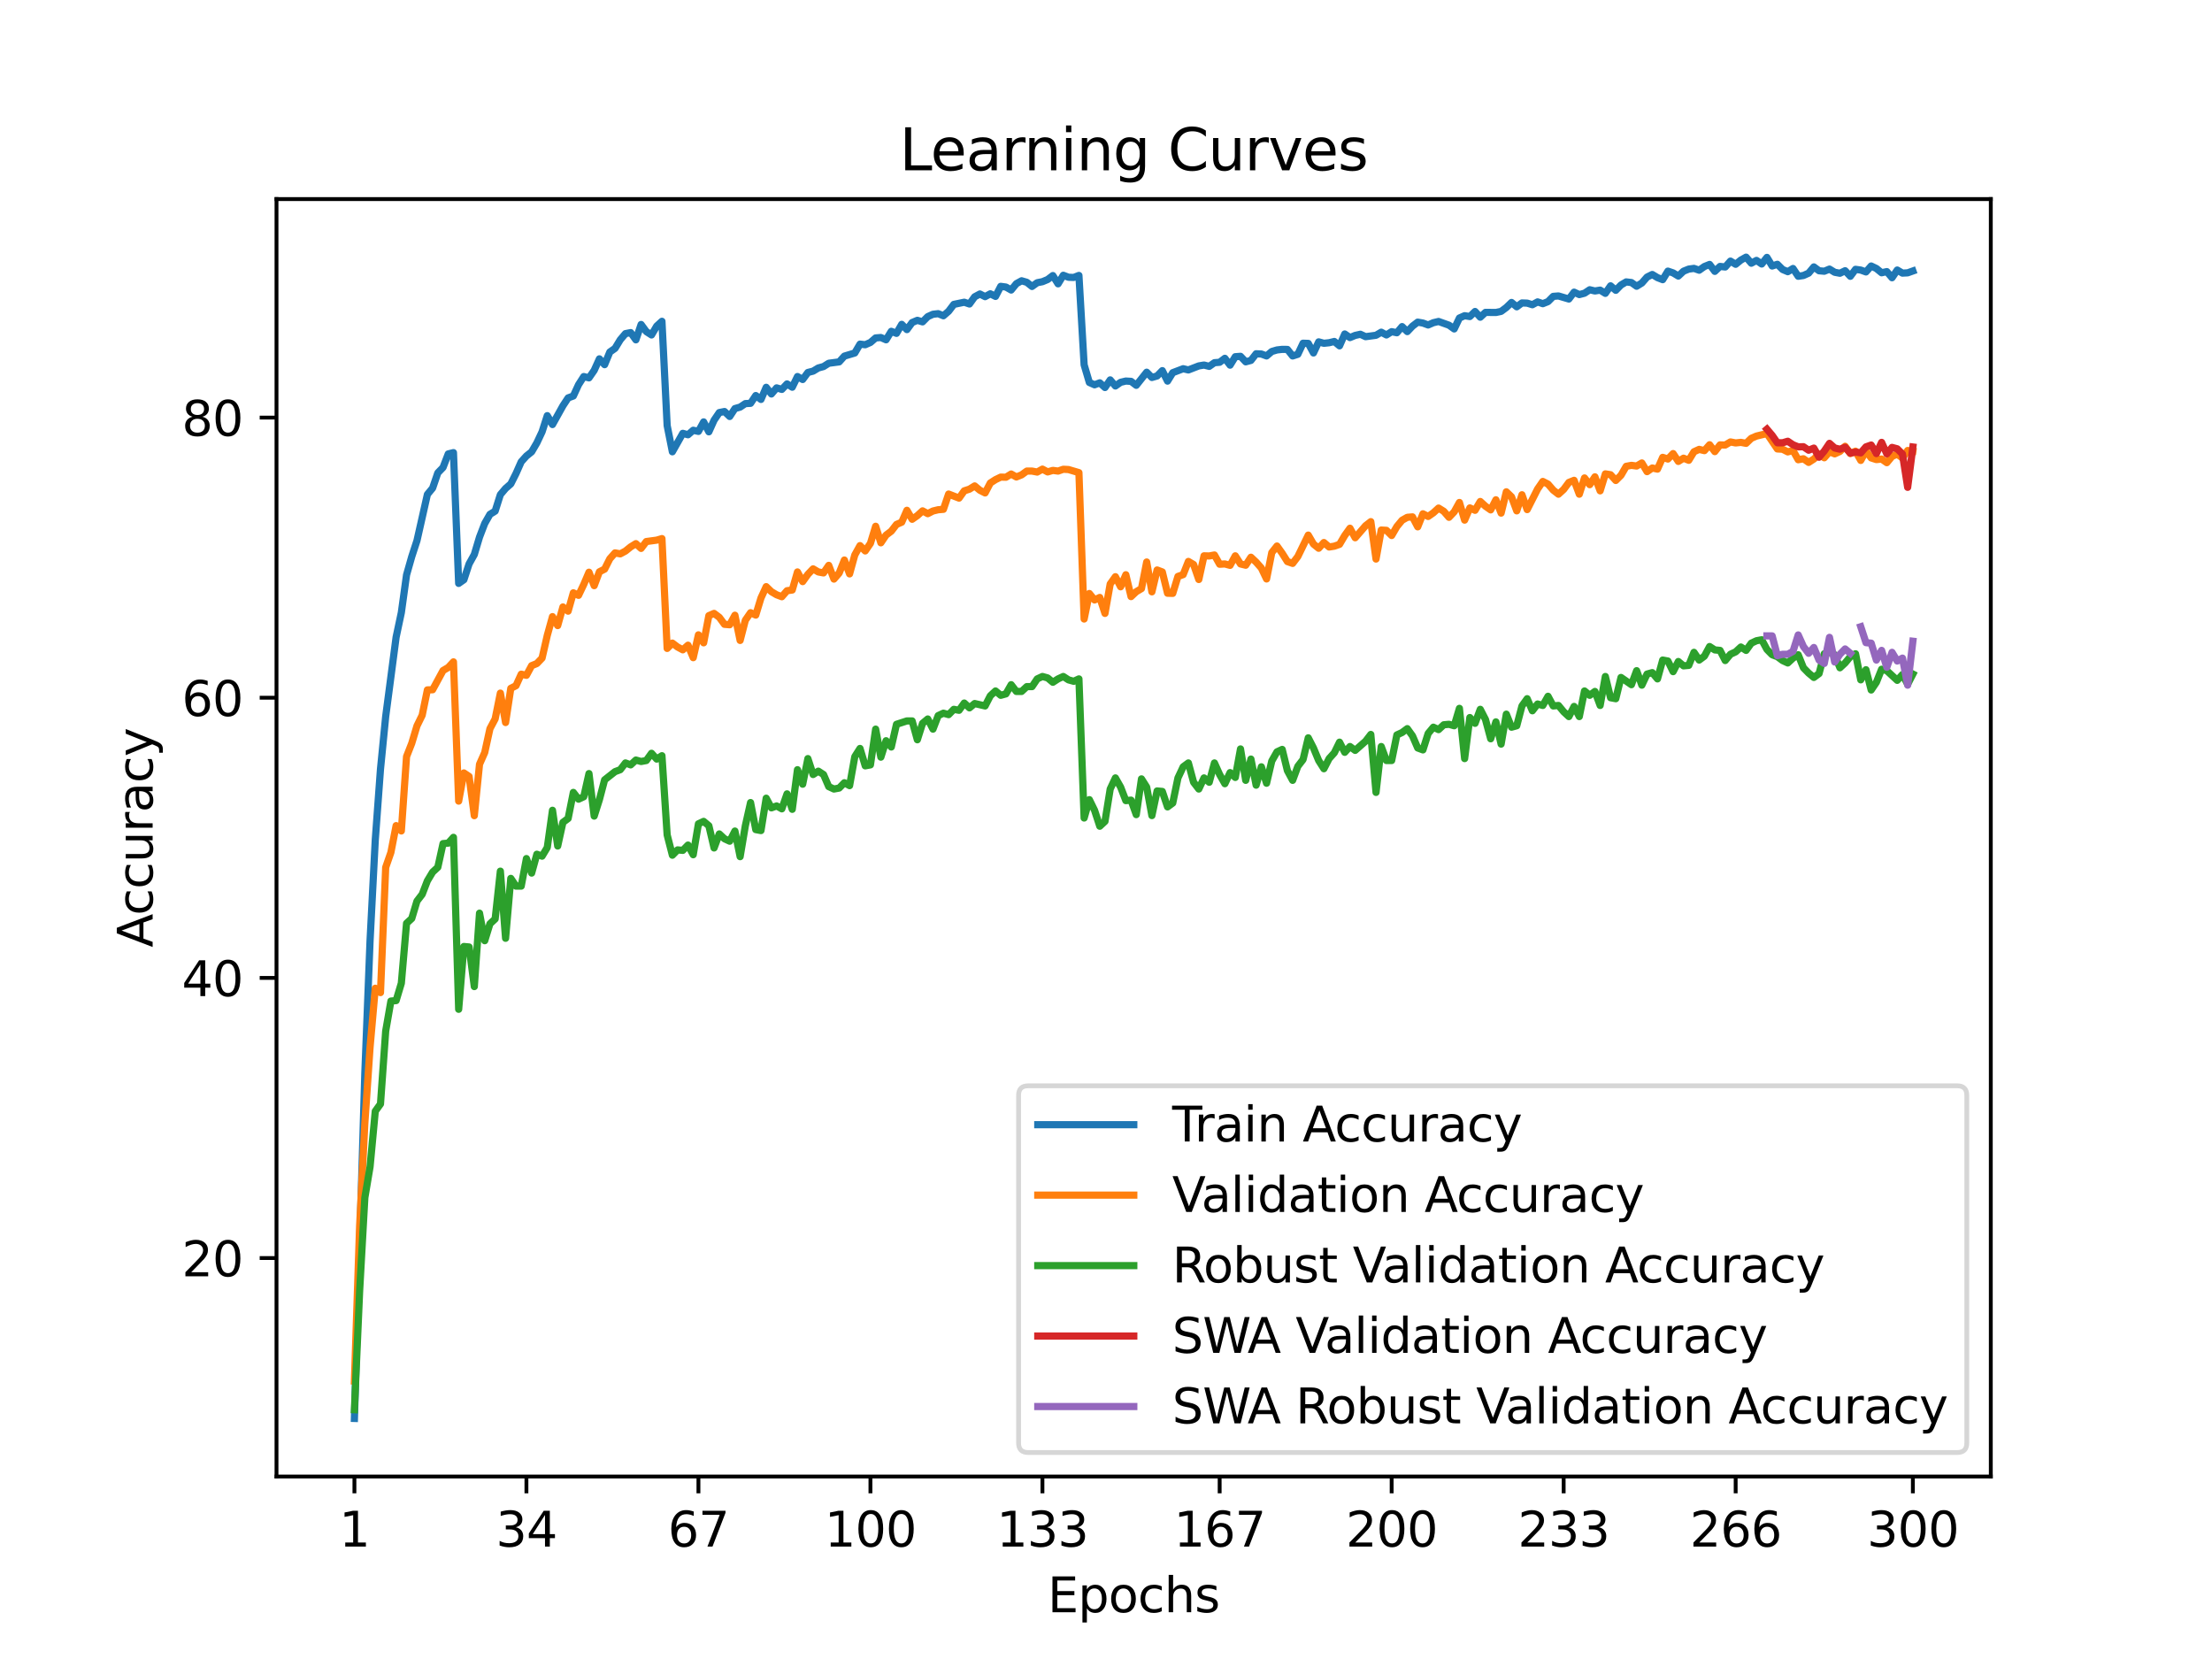 <?xml version="1.0" encoding="utf-8" standalone="no"?>
<!DOCTYPE svg PUBLIC "-//W3C//DTD SVG 1.1//EN"
  "http://www.w3.org/Graphics/SVG/1.1/DTD/svg11.dtd">
<svg xmlns:xlink="http://www.w3.org/1999/xlink" width="460.8pt" height="345.6pt" viewBox="0 0 460.8 345.6" xmlns="http://www.w3.org/2000/svg" version="1.1">
 <defs>
  <style type="text/css">*{stroke-linejoin: round; stroke-linecap: butt}</style>
 </defs>
 <g id="figure_1">
  <g id="patch_1">
   <path d="M 0 345.6 
L 460.8 345.6 
L 460.8 0 
L 0 0 
z
" style="fill: #ffffff"/>
  </g>
  <g id="axes_1">
   <g id="patch_2">
    <path d="M 57.6 307.584 
L 414.72 307.584 
L 414.72 41.472 
L 57.6 41.472 
z
" style="fill: #ffffff"/>
   </g>
   <g id="matplotlib.axis_1">
    <g id="xtick_1">
     <g id="line2d_1">
      <defs>
       <path id="m4422362b6b" d="M 0 0 
L 0 3.5 
" style="stroke: #000000; stroke-width: 0.8"/>
      </defs>
      <g>
       <use xlink:href="#m4422362b6b" x="73.833" y="307.584" style="stroke: #000000; stroke-width: 0.8"/>
      </g>
     </g>
     <g id="text_1">
      <!-- 1 -->
      <g transform="translate(70.651 322.182) scale(0.1 -0.1)">
       <defs>
        <path id="DejaVuSans-31" d="M 794 531 
L 1825 531 
L 1825 4091 
L 703 3866 
L 703 4441 
L 1819 4666 
L 2450 4666 
L 2450 531 
L 3481 531 
L 3481 0 
L 794 0 
L 794 531 
z
" transform="scale(0.016)"/>
       </defs>
       <use xlink:href="#DejaVuSans-31"/>
      </g>
     </g>
    </g>
    <g id="xtick_2">
     <g id="line2d_2">
      <g>
       <use xlink:href="#m4422362b6b" x="109.664" y="307.584" style="stroke: #000000; stroke-width: 0.8"/>
      </g>
     </g>
     <g id="text_2">
      <!-- 34 -->
      <g transform="translate(103.302 322.182) scale(0.1 -0.1)">
       <defs>
        <path id="DejaVuSans-33" d="M 2597 2516 
Q 3050 2419 3304 2112 
Q 3559 1806 3559 1356 
Q 3559 666 3084 287 
Q 2609 -91 1734 -91 
Q 1441 -91 1130 -33 
Q 819 25 488 141 
L 488 750 
Q 750 597 1062 519 
Q 1375 441 1716 441 
Q 2309 441 2620 675 
Q 2931 909 2931 1356 
Q 2931 1769 2642 2001 
Q 2353 2234 1838 2234 
L 1294 2234 
L 1294 2753 
L 1863 2753 
Q 2328 2753 2575 2939 
Q 2822 3125 2822 3475 
Q 2822 3834 2567 4026 
Q 2313 4219 1838 4219 
Q 1578 4219 1281 4162 
Q 984 4106 628 3988 
L 628 4550 
Q 988 4650 1302 4700 
Q 1616 4750 1894 4750 
Q 2613 4750 3031 4423 
Q 3450 4097 3450 3541 
Q 3450 3153 3228 2886 
Q 3006 2619 2597 2516 
z
" transform="scale(0.016)"/>
        <path id="DejaVuSans-34" d="M 2419 4116 
L 825 1625 
L 2419 1625 
L 2419 4116 
z
M 2253 4666 
L 3047 4666 
L 3047 1625 
L 3713 1625 
L 3713 1100 
L 3047 1100 
L 3047 0 
L 2419 0 
L 2419 1100 
L 313 1100 
L 313 1709 
L 2253 4666 
z
" transform="scale(0.016)"/>
       </defs>
       <use xlink:href="#DejaVuSans-33"/>
       <use xlink:href="#DejaVuSans-34" x="63.623"/>
      </g>
     </g>
    </g>
    <g id="xtick_3">
     <g id="line2d_3">
      <g>
       <use xlink:href="#m4422362b6b" x="145.496" y="307.584" style="stroke: #000000; stroke-width: 0.8"/>
      </g>
     </g>
     <g id="text_3">
      <!-- 67 -->
      <g transform="translate(139.133 322.182) scale(0.1 -0.1)">
       <defs>
        <path id="DejaVuSans-36" d="M 2113 2584 
Q 1688 2584 1439 2293 
Q 1191 2003 1191 1497 
Q 1191 994 1439 701 
Q 1688 409 2113 409 
Q 2538 409 2786 701 
Q 3034 994 3034 1497 
Q 3034 2003 2786 2293 
Q 2538 2584 2113 2584 
z
M 3366 4563 
L 3366 3988 
Q 3128 4100 2886 4159 
Q 2644 4219 2406 4219 
Q 1781 4219 1451 3797 
Q 1122 3375 1075 2522 
Q 1259 2794 1537 2939 
Q 1816 3084 2150 3084 
Q 2853 3084 3261 2657 
Q 3669 2231 3669 1497 
Q 3669 778 3244 343 
Q 2819 -91 2113 -91 
Q 1303 -91 875 529 
Q 447 1150 447 2328 
Q 447 3434 972 4092 
Q 1497 4750 2381 4750 
Q 2619 4750 2861 4703 
Q 3103 4656 3366 4563 
z
" transform="scale(0.016)"/>
        <path id="DejaVuSans-37" d="M 525 4666 
L 3525 4666 
L 3525 4397 
L 1831 0 
L 1172 0 
L 2766 4134 
L 525 4134 
L 525 4666 
z
" transform="scale(0.016)"/>
       </defs>
       <use xlink:href="#DejaVuSans-36"/>
       <use xlink:href="#DejaVuSans-37" x="63.623"/>
      </g>
     </g>
    </g>
    <g id="xtick_4">
     <g id="line2d_4">
      <g>
       <use xlink:href="#m4422362b6b" x="181.327" y="307.584" style="stroke: #000000; stroke-width: 0.8"/>
      </g>
     </g>
     <g id="text_4">
      <!-- 100 -->
      <g transform="translate(171.783 322.182) scale(0.1 -0.1)">
       <defs>
        <path id="DejaVuSans-30" d="M 2034 4250 
Q 1547 4250 1301 3770 
Q 1056 3291 1056 2328 
Q 1056 1369 1301 889 
Q 1547 409 2034 409 
Q 2525 409 2770 889 
Q 3016 1369 3016 2328 
Q 3016 3291 2770 3770 
Q 2525 4250 2034 4250 
z
M 2034 4750 
Q 2819 4750 3233 4129 
Q 3647 3509 3647 2328 
Q 3647 1150 3233 529 
Q 2819 -91 2034 -91 
Q 1250 -91 836 529 
Q 422 1150 422 2328 
Q 422 3509 836 4129 
Q 1250 4750 2034 4750 
z
" transform="scale(0.016)"/>
       </defs>
       <use xlink:href="#DejaVuSans-31"/>
       <use xlink:href="#DejaVuSans-30" x="63.623"/>
       <use xlink:href="#DejaVuSans-30" x="127.246"/>
      </g>
     </g>
    </g>
    <g id="xtick_5">
     <g id="line2d_5">
      <g>
       <use xlink:href="#m4422362b6b" x="217.158" y="307.584" style="stroke: #000000; stroke-width: 0.8"/>
      </g>
     </g>
     <g id="text_5">
      <!-- 133 -->
      <g transform="translate(207.615 322.182) scale(0.1 -0.1)">
       <use xlink:href="#DejaVuSans-31"/>
       <use xlink:href="#DejaVuSans-33" x="63.623"/>
       <use xlink:href="#DejaVuSans-33" x="127.246"/>
      </g>
     </g>
    </g>
    <g id="xtick_6">
     <g id="line2d_6">
      <g>
       <use xlink:href="#m4422362b6b" x="254.076" y="307.584" style="stroke: #000000; stroke-width: 0.8"/>
      </g>
     </g>
     <g id="text_6">
      <!-- 167 -->
      <g transform="translate(244.532 322.182) scale(0.1 -0.1)">
       <use xlink:href="#DejaVuSans-31"/>
       <use xlink:href="#DejaVuSans-36" x="63.623"/>
       <use xlink:href="#DejaVuSans-37" x="127.246"/>
      </g>
     </g>
    </g>
    <g id="xtick_7">
     <g id="line2d_7">
      <g>
       <use xlink:href="#m4422362b6b" x="289.907" y="307.584" style="stroke: #000000; stroke-width: 0.8"/>
      </g>
     </g>
     <g id="text_7">
      <!-- 200 -->
      <g transform="translate(280.363 322.182) scale(0.1 -0.1)">
       <defs>
        <path id="DejaVuSans-32" d="M 1228 531 
L 3431 531 
L 3431 0 
L 469 0 
L 469 531 
Q 828 903 1448 1529 
Q 2069 2156 2228 2338 
Q 2531 2678 2651 2914 
Q 2772 3150 2772 3378 
Q 2772 3750 2511 3984 
Q 2250 4219 1831 4219 
Q 1534 4219 1204 4116 
Q 875 4013 500 3803 
L 500 4441 
Q 881 4594 1212 4672 
Q 1544 4750 1819 4750 
Q 2544 4750 2975 4387 
Q 3406 4025 3406 3419 
Q 3406 3131 3298 2873 
Q 3191 2616 2906 2266 
Q 2828 2175 2409 1742 
Q 1991 1309 1228 531 
z
" transform="scale(0.016)"/>
       </defs>
       <use xlink:href="#DejaVuSans-32"/>
       <use xlink:href="#DejaVuSans-30" x="63.623"/>
       <use xlink:href="#DejaVuSans-30" x="127.246"/>
      </g>
     </g>
    </g>
    <g id="xtick_8">
     <g id="line2d_8">
      <g>
       <use xlink:href="#m4422362b6b" x="325.739" y="307.584" style="stroke: #000000; stroke-width: 0.8"/>
      </g>
     </g>
     <g id="text_8">
      <!-- 233 -->
      <g transform="translate(316.195 322.182) scale(0.1 -0.1)">
       <use xlink:href="#DejaVuSans-32"/>
       <use xlink:href="#DejaVuSans-33" x="63.623"/>
       <use xlink:href="#DejaVuSans-33" x="127.246"/>
      </g>
     </g>
    </g>
    <g id="xtick_9">
     <g id="line2d_9">
      <g>
       <use xlink:href="#m4422362b6b" x="361.57" y="307.584" style="stroke: #000000; stroke-width: 0.8"/>
      </g>
     </g>
     <g id="text_9">
      <!-- 266 -->
      <g transform="translate(352.026 322.182) scale(0.1 -0.1)">
       <use xlink:href="#DejaVuSans-32"/>
       <use xlink:href="#DejaVuSans-36" x="63.623"/>
       <use xlink:href="#DejaVuSans-36" x="127.246"/>
      </g>
     </g>
    </g>
    <g id="xtick_10">
     <g id="line2d_10">
      <g>
       <use xlink:href="#m4422362b6b" x="398.487" y="307.584" style="stroke: #000000; stroke-width: 0.8"/>
      </g>
     </g>
     <g id="text_10">
      <!-- 300 -->
      <g transform="translate(388.944 322.182) scale(0.1 -0.1)">
       <use xlink:href="#DejaVuSans-33"/>
       <use xlink:href="#DejaVuSans-30" x="63.623"/>
       <use xlink:href="#DejaVuSans-30" x="127.246"/>
      </g>
     </g>
    </g>
    <g id="text_11">
     <!-- Epochs -->
     <g transform="translate(218.244 335.861) scale(0.1 -0.1)">
      <defs>
       <path id="DejaVuSans-45" d="M 628 4666 
L 3578 4666 
L 3578 4134 
L 1259 4134 
L 1259 2753 
L 3481 2753 
L 3481 2222 
L 1259 2222 
L 1259 531 
L 3634 531 
L 3634 0 
L 628 0 
L 628 4666 
z
" transform="scale(0.016)"/>
       <path id="DejaVuSans-70" d="M 1159 525 
L 1159 -1331 
L 581 -1331 
L 581 3500 
L 1159 3500 
L 1159 2969 
Q 1341 3281 1617 3432 
Q 1894 3584 2278 3584 
Q 2916 3584 3314 3078 
Q 3713 2572 3713 1747 
Q 3713 922 3314 415 
Q 2916 -91 2278 -91 
Q 1894 -91 1617 61 
Q 1341 213 1159 525 
z
M 3116 1747 
Q 3116 2381 2855 2742 
Q 2594 3103 2138 3103 
Q 1681 3103 1420 2742 
Q 1159 2381 1159 1747 
Q 1159 1113 1420 752 
Q 1681 391 2138 391 
Q 2594 391 2855 752 
Q 3116 1113 3116 1747 
z
" transform="scale(0.016)"/>
       <path id="DejaVuSans-6f" d="M 1959 3097 
Q 1497 3097 1228 2736 
Q 959 2375 959 1747 
Q 959 1119 1226 758 
Q 1494 397 1959 397 
Q 2419 397 2687 759 
Q 2956 1122 2956 1747 
Q 2956 2369 2687 2733 
Q 2419 3097 1959 3097 
z
M 1959 3584 
Q 2709 3584 3137 3096 
Q 3566 2609 3566 1747 
Q 3566 888 3137 398 
Q 2709 -91 1959 -91 
Q 1206 -91 779 398 
Q 353 888 353 1747 
Q 353 2609 779 3096 
Q 1206 3584 1959 3584 
z
" transform="scale(0.016)"/>
       <path id="DejaVuSans-63" d="M 3122 3366 
L 3122 2828 
Q 2878 2963 2633 3030 
Q 2388 3097 2138 3097 
Q 1578 3097 1268 2742 
Q 959 2388 959 1747 
Q 959 1106 1268 751 
Q 1578 397 2138 397 
Q 2388 397 2633 464 
Q 2878 531 3122 666 
L 3122 134 
Q 2881 22 2623 -34 
Q 2366 -91 2075 -91 
Q 1284 -91 818 406 
Q 353 903 353 1747 
Q 353 2603 823 3093 
Q 1294 3584 2113 3584 
Q 2378 3584 2631 3529 
Q 2884 3475 3122 3366 
z
" transform="scale(0.016)"/>
       <path id="DejaVuSans-68" d="M 3513 2113 
L 3513 0 
L 2938 0 
L 2938 2094 
Q 2938 2591 2744 2837 
Q 2550 3084 2163 3084 
Q 1697 3084 1428 2787 
Q 1159 2491 1159 1978 
L 1159 0 
L 581 0 
L 581 4863 
L 1159 4863 
L 1159 2956 
Q 1366 3272 1645 3428 
Q 1925 3584 2291 3584 
Q 2894 3584 3203 3211 
Q 3513 2838 3513 2113 
z
" transform="scale(0.016)"/>
       <path id="DejaVuSans-73" d="M 2834 3397 
L 2834 2853 
Q 2591 2978 2328 3040 
Q 2066 3103 1784 3103 
Q 1356 3103 1142 2972 
Q 928 2841 928 2578 
Q 928 2378 1081 2264 
Q 1234 2150 1697 2047 
L 1894 2003 
Q 2506 1872 2764 1633 
Q 3022 1394 3022 966 
Q 3022 478 2636 193 
Q 2250 -91 1575 -91 
Q 1294 -91 989 -36 
Q 684 19 347 128 
L 347 722 
Q 666 556 975 473 
Q 1284 391 1588 391 
Q 1994 391 2212 530 
Q 2431 669 2431 922 
Q 2431 1156 2273 1281 
Q 2116 1406 1581 1522 
L 1381 1569 
Q 847 1681 609 1914 
Q 372 2147 372 2553 
Q 372 3047 722 3315 
Q 1072 3584 1716 3584 
Q 2034 3584 2315 3537 
Q 2597 3491 2834 3397 
z
" transform="scale(0.016)"/>
      </defs>
      <use xlink:href="#DejaVuSans-45"/>
      <use xlink:href="#DejaVuSans-70" x="63.184"/>
      <use xlink:href="#DejaVuSans-6f" x="126.66"/>
      <use xlink:href="#DejaVuSans-63" x="187.842"/>
      <use xlink:href="#DejaVuSans-68" x="242.822"/>
      <use xlink:href="#DejaVuSans-73" x="306.201"/>
     </g>
    </g>
   </g>
   <g id="matplotlib.axis_2">
    <g id="ytick_1">
     <g id="line2d_11">
      <defs>
       <path id="mcbf634954c" d="M 0 0 
L -3.5 0 
" style="stroke: #000000; stroke-width: 0.8"/>
      </defs>
      <g>
       <use xlink:href="#mcbf634954c" x="57.6" y="262.075" style="stroke: #000000; stroke-width: 0.8"/>
      </g>
     </g>
     <g id="text_12">
      <!-- 20 -->
      <g transform="translate(37.875 265.875) scale(0.1 -0.1)">
       <use xlink:href="#DejaVuSans-32"/>
       <use xlink:href="#DejaVuSans-30" x="63.623"/>
      </g>
     </g>
    </g>
    <g id="ytick_2">
     <g id="line2d_12">
      <g>
       <use xlink:href="#mcbf634954c" x="57.6" y="203.713" style="stroke: #000000; stroke-width: 0.8"/>
      </g>
     </g>
     <g id="text_13">
      <!-- 40 -->
      <g transform="translate(37.875 207.512) scale(0.1 -0.1)">
       <use xlink:href="#DejaVuSans-34"/>
       <use xlink:href="#DejaVuSans-30" x="63.623"/>
      </g>
     </g>
    </g>
    <g id="ytick_3">
     <g id="line2d_13">
      <g>
       <use xlink:href="#mcbf634954c" x="57.6" y="145.35" style="stroke: #000000; stroke-width: 0.8"/>
      </g>
     </g>
     <g id="text_14">
      <!-- 60 -->
      <g transform="translate(37.875 149.15) scale(0.1 -0.1)">
       <use xlink:href="#DejaVuSans-36"/>
       <use xlink:href="#DejaVuSans-30" x="63.623"/>
      </g>
     </g>
    </g>
    <g id="ytick_4">
     <g id="line2d_14">
      <g>
       <use xlink:href="#mcbf634954c" x="57.6" y="86.988" style="stroke: #000000; stroke-width: 0.8"/>
      </g>
     </g>
     <g id="text_15">
      <!-- 80 -->
      <g transform="translate(37.875 90.787) scale(0.1 -0.1)">
       <defs>
        <path id="DejaVuSans-38" d="M 2034 2216 
Q 1584 2216 1326 1975 
Q 1069 1734 1069 1313 
Q 1069 891 1326 650 
Q 1584 409 2034 409 
Q 2484 409 2743 651 
Q 3003 894 3003 1313 
Q 3003 1734 2745 1975 
Q 2488 2216 2034 2216 
z
M 1403 2484 
Q 997 2584 770 2862 
Q 544 3141 544 3541 
Q 544 4100 942 4425 
Q 1341 4750 2034 4750 
Q 2731 4750 3128 4425 
Q 3525 4100 3525 3541 
Q 3525 3141 3298 2862 
Q 3072 2584 2669 2484 
Q 3125 2378 3379 2068 
Q 3634 1759 3634 1313 
Q 3634 634 3220 271 
Q 2806 -91 2034 -91 
Q 1263 -91 848 271 
Q 434 634 434 1313 
Q 434 1759 690 2068 
Q 947 2378 1403 2484 
z
M 1172 3481 
Q 1172 3119 1398 2916 
Q 1625 2713 2034 2713 
Q 2441 2713 2670 2916 
Q 2900 3119 2900 3481 
Q 2900 3844 2670 4047 
Q 2441 4250 2034 4250 
Q 1625 4250 1398 4047 
Q 1172 3844 1172 3481 
z
" transform="scale(0.016)"/>
       </defs>
       <use xlink:href="#DejaVuSans-38"/>
       <use xlink:href="#DejaVuSans-30" x="63.623"/>
      </g>
     </g>
    </g>
    <g id="text_16">
     <!-- Accuracy -->
     <g transform="translate(31.795 197.356) rotate(-90) scale(0.1 -0.1)">
      <defs>
       <path id="DejaVuSans-41" d="M 2188 4044 
L 1331 1722 
L 3047 1722 
L 2188 4044 
z
M 1831 4666 
L 2547 4666 
L 4325 0 
L 3669 0 
L 3244 1197 
L 1141 1197 
L 716 0 
L 50 0 
L 1831 4666 
z
" transform="scale(0.016)"/>
       <path id="DejaVuSans-75" d="M 544 1381 
L 544 3500 
L 1119 3500 
L 1119 1403 
Q 1119 906 1312 657 
Q 1506 409 1894 409 
Q 2359 409 2629 706 
Q 2900 1003 2900 1516 
L 2900 3500 
L 3475 3500 
L 3475 0 
L 2900 0 
L 2900 538 
Q 2691 219 2414 64 
Q 2138 -91 1772 -91 
Q 1169 -91 856 284 
Q 544 659 544 1381 
z
M 1991 3584 
L 1991 3584 
z
" transform="scale(0.016)"/>
       <path id="DejaVuSans-72" d="M 2631 2963 
Q 2534 3019 2420 3045 
Q 2306 3072 2169 3072 
Q 1681 3072 1420 2755 
Q 1159 2438 1159 1844 
L 1159 0 
L 581 0 
L 581 3500 
L 1159 3500 
L 1159 2956 
Q 1341 3275 1631 3429 
Q 1922 3584 2338 3584 
Q 2397 3584 2469 3576 
Q 2541 3569 2628 3553 
L 2631 2963 
z
" transform="scale(0.016)"/>
       <path id="DejaVuSans-61" d="M 2194 1759 
Q 1497 1759 1228 1600 
Q 959 1441 959 1056 
Q 959 750 1161 570 
Q 1363 391 1709 391 
Q 2188 391 2477 730 
Q 2766 1069 2766 1631 
L 2766 1759 
L 2194 1759 
z
M 3341 1997 
L 3341 0 
L 2766 0 
L 2766 531 
Q 2569 213 2275 61 
Q 1981 -91 1556 -91 
Q 1019 -91 701 211 
Q 384 513 384 1019 
Q 384 1609 779 1909 
Q 1175 2209 1959 2209 
L 2766 2209 
L 2766 2266 
Q 2766 2663 2505 2880 
Q 2244 3097 1772 3097 
Q 1472 3097 1187 3025 
Q 903 2953 641 2809 
L 641 3341 
Q 956 3463 1253 3523 
Q 1550 3584 1831 3584 
Q 2591 3584 2966 3190 
Q 3341 2797 3341 1997 
z
" transform="scale(0.016)"/>
       <path id="DejaVuSans-79" d="M 2059 -325 
Q 1816 -950 1584 -1140 
Q 1353 -1331 966 -1331 
L 506 -1331 
L 506 -850 
L 844 -850 
Q 1081 -850 1212 -737 
Q 1344 -625 1503 -206 
L 1606 56 
L 191 3500 
L 800 3500 
L 1894 763 
L 2988 3500 
L 3597 3500 
L 2059 -325 
z
" transform="scale(0.016)"/>
      </defs>
      <use xlink:href="#DejaVuSans-41"/>
      <use xlink:href="#DejaVuSans-63" x="66.658"/>
      <use xlink:href="#DejaVuSans-63" x="121.639"/>
      <use xlink:href="#DejaVuSans-75" x="176.619"/>
      <use xlink:href="#DejaVuSans-72" x="239.998"/>
      <use xlink:href="#DejaVuSans-61" x="281.111"/>
      <use xlink:href="#DejaVuSans-63" x="342.391"/>
      <use xlink:href="#DejaVuSans-79" x="397.371"/>
     </g>
    </g>
   </g>
   <g id="line2d_15">
    <path d="M 73.833 295.488 
L 76.004 223.585 
L 77.09 195.936 
L 78.176 174.977 
L 79.262 160.226 
L 80.348 149.246 
L 82.519 132.729 
L 83.605 127.615 
L 84.691 119.766 
L 85.777 115.943 
L 86.862 112.624 
L 89.034 102.994 
L 90.12 101.681 
L 91.206 98.507 
L 92.291 97.384 
L 93.377 94.56 
L 94.463 94.29 
L 95.549 121.531 
L 96.635 120.772 
L 97.72 117.475 
L 98.806 115.513 
L 99.892 111.887 
L 100.978 109.049 
L 102.064 107.145 
L 103.149 106.474 
L 104.235 103.038 
L 105.321 101.754 
L 106.407 100.805 
L 107.493 98.646 
L 108.578 96.195 
L 109.664 94.991 
L 110.75 94.123 
L 111.836 92.262 
L 112.922 89.957 
L 114.007 86.587 
L 115.093 88.44 
L 117.265 84.537 
L 118.351 82.888 
L 119.436 82.494 
L 120.522 80.138 
L 121.608 78.445 
L 122.694 78.715 
L 123.78 77.154 
L 124.865 74.754 
L 125.951 75.965 
L 127.037 73.331 
L 128.123 72.572 
L 129.209 70.785 
L 130.294 69.501 
L 131.38 69.282 
L 132.466 70.792 
L 133.552 67.597 
L 134.638 69.078 
L 135.723 69.778 
L 136.809 67.925 
L 137.895 66.933 
L 138.981 88.658 
L 140.067 94.115 
L 142.238 90.271 
L 143.324 90.57 
L 144.41 89.629 
L 145.496 89.869 
L 146.581 87.892 
L 147.667 89.957 
L 148.753 87.542 
L 149.839 85.945 
L 150.925 85.726 
L 152.01 86.762 
L 153.096 85.113 
L 154.182 84.807 
L 155.268 84.077 
L 156.354 84.019 
L 157.439 82.399 
L 158.525 83.209 
L 159.611 80.685 
L 160.697 82.071 
L 161.783 80.801 
L 162.868 81.122 
L 163.954 79.977 
L 165.04 80.663 
L 166.126 78.438 
L 167.212 79.058 
L 168.297 77.591 
L 169.383 77.314 
L 170.469 76.658 
L 171.555 76.359 
L 172.641 75.673 
L 174.812 75.388 
L 175.898 74.185 
L 178.07 73.535 
L 179.155 71.69 
L 180.241 71.814 
L 181.327 71.339 
L 182.413 70.398 
L 183.499 70.311 
L 184.584 70.785 
L 185.67 69.019 
L 186.756 69.443 
L 187.842 67.568 
L 188.928 68.662 
L 190.013 67.188 
L 191.099 66.729 
L 192.185 67.05 
L 193.271 65.955 
L 194.357 65.467 
L 195.442 65.343 
L 196.528 65.78 
L 197.614 64.839 
L 198.7 63.409 
L 200.871 62.957 
L 201.957 63.329 
L 203.043 61.826 
L 204.129 61.243 
L 205.215 61.797 
L 206.3 61.206 
L 207.386 61.746 
L 208.472 59.652 
L 209.558 59.798 
L 210.644 60.418 
L 211.729 59.091 
L 212.815 58.492 
L 213.901 58.806 
L 214.987 59.674 
L 216.073 58.894 
L 217.158 58.682 
L 218.244 58.23 
L 219.33 57.405 
L 220.416 59.127 
L 221.502 57.34 
L 222.587 57.756 
L 223.673 57.799 
L 224.759 57.376 
L 225.845 76.008 
L 226.931 79.678 
L 228.016 80.159 
L 229.102 79.751 
L 230.188 80.728 
L 231.274 79.138 
L 232.36 80.407 
L 233.445 79.641 
L 234.531 79.379 
L 235.617 79.444 
L 236.703 80.269 
L 238.875 77.54 
L 239.96 78.635 
L 241.046 78.321 
L 242.132 77.212 
L 243.218 79.393 
L 244.304 77.635 
L 246.475 76.811 
L 247.561 77.066 
L 249.733 76.227 
L 250.818 76.045 
L 251.904 76.322 
L 252.99 75.556 
L 254.076 75.469 
L 255.162 74.644 
L 256.247 76.067 
L 257.333 74.309 
L 258.419 74.228 
L 259.505 75.374 
L 260.591 75.082 
L 261.676 73.696 
L 262.762 73.747 
L 263.848 74.148 
L 264.934 73.222 
L 266.02 72.901 
L 267.105 72.777 
L 268.191 72.791 
L 269.277 74.155 
L 270.363 73.805 
L 271.449 71.5 
L 272.534 71.536 
L 273.62 73.528 
L 274.706 71.215 
L 275.792 71.514 
L 276.878 71.398 
L 277.963 71.135 
L 279.049 72.047 
L 280.135 69.574 
L 281.221 70.325 
L 282.307 69.873 
L 283.392 69.632 
L 284.478 70.136 
L 286.65 69.844 
L 287.736 69.202 
L 288.821 69.778 
L 289.907 69.092 
L 290.993 69.319 
L 292.079 68.035 
L 293.165 69.078 
L 294.25 67.94 
L 295.336 67.108 
L 296.422 67.298 
L 297.508 67.699 
L 298.594 67.225 
L 299.679 66.969 
L 301.851 67.743 
L 302.937 68.523 
L 304.023 66.247 
L 305.108 65.766 
L 306.194 65.941 
L 307.28 64.89 
L 308.366 66.079 
L 309.452 65.073 
L 311.623 65.095 
L 312.709 64.868 
L 313.795 64.059 
L 314.881 63.008 
L 315.966 63.913 
L 317.052 63.11 
L 318.138 63.147 
L 319.224 63.482 
L 320.31 62.891 
L 321.395 63.263 
L 322.481 62.833 
L 323.567 61.739 
L 324.653 61.651 
L 326.824 62.293 
L 327.91 60.863 
L 328.996 61.367 
L 330.082 61.082 
L 331.168 60.36 
L 332.253 60.615 
L 333.339 60.44 
L 334.425 61.111 
L 335.511 59.543 
L 336.597 60.477 
L 337.682 59.368 
L 338.768 58.726 
L 339.854 58.857 
L 340.94 59.63 
L 342.026 58.959 
L 343.111 57.719 
L 344.197 57.179 
L 345.283 57.836 
L 346.369 58.259 
L 347.455 56.479 
L 348.54 56.851 
L 349.626 57.507 
L 350.712 56.493 
L 351.798 56.056 
L 352.884 55.91 
L 353.969 56.289 
L 355.055 55.523 
L 356.141 55.085 
L 357.227 56.53 
L 358.313 55.501 
L 359.398 55.618 
L 360.484 54.392 
L 361.57 55.056 
L 362.656 54.174 
L 363.742 53.568 
L 364.827 54.83 
L 365.913 54.246 
L 366.999 54.998 
L 368.085 53.619 
L 369.171 55.414 
L 370.256 55.056 
L 371.342 56.136 
L 372.428 56.596 
L 373.514 55.932 
L 374.6 57.551 
L 375.685 57.391 
L 376.771 56.902 
L 377.857 55.603 
L 378.943 56.406 
L 380.029 56.501 
L 381.114 56.056 
L 382.2 56.72 
L 383.286 56.924 
L 384.372 56.399 
L 385.458 57.559 
L 386.543 56.107 
L 387.629 56.26 
L 388.715 56.647 
L 389.801 55.414 
L 390.887 55.932 
L 391.972 56.822 
L 393.058 56.581 
L 394.144 57.858 
L 395.23 56.253 
L 396.316 56.895 
L 397.401 56.836 
L 398.487 56.45 
L 398.487 56.45 
" clip-path="url(#p6adf39b58c)" style="fill: none; stroke: #1f77b4; stroke-width: 1.5; stroke-linecap: square"/>
   </g>
   <g id="line2d_16">
    <path d="M 73.833 287.697 
L 74.919 255.364 
L 76.004 233.974 
L 77.09 218.158 
L 78.176 205.872 
L 79.262 206.777 
L 80.348 180.689 
L 81.433 177.566 
L 82.519 171.993 
L 83.605 173.102 
L 84.691 157.607 
L 85.777 154.834 
L 86.862 151.216 
L 87.948 148.998 
L 89.034 143.716 
L 90.12 143.687 
L 92.291 139.689 
L 93.377 139.047 
L 94.463 137.88 
L 95.549 166.886 
L 96.635 161.021 
L 97.72 161.75 
L 98.806 169.921 
L 99.892 159.211 
L 100.978 156.76 
L 102.064 151.799 
L 103.149 149.757 
L 104.235 144.387 
L 105.321 150.515 
L 106.407 143.395 
L 107.493 142.841 
L 108.578 140.448 
L 109.664 140.681 
L 110.75 138.668 
L 111.836 138.23 
L 112.922 137.092 
L 114.007 132.365 
L 115.093 128.454 
L 116.179 130.322 
L 117.265 126.441 
L 118.351 127.316 
L 119.436 123.494 
L 120.522 124.019 
L 121.608 121.743 
L 122.694 119.204 
L 123.78 122.005 
L 124.865 119.116 
L 125.951 118.562 
L 127.037 116.403 
L 128.123 115.177 
L 129.209 115.381 
L 130.294 114.798 
L 131.38 113.922 
L 132.466 113.251 
L 133.552 114.243 
L 134.638 112.813 
L 136.809 112.521 
L 137.895 112.2 
L 138.981 135.079 
L 140.067 133.97 
L 141.152 134.787 
L 142.238 135.37 
L 143.324 134.407 
L 144.41 137.005 
L 145.496 132.248 
L 146.581 133.911 
L 147.667 128.25 
L 148.753 127.783 
L 149.839 128.6 
L 150.925 130.059 
L 152.01 130.147 
L 153.096 128.163 
L 154.182 133.415 
L 155.268 129.213 
L 156.354 127.637 
L 157.439 128.133 
L 158.525 124.573 
L 159.611 122.21 
L 160.697 123.26 
L 161.783 123.902 
L 162.868 124.311 
L 163.954 123.056 
L 165.04 122.91 
L 166.126 119.146 
L 167.212 121.159 
L 168.297 119.642 
L 169.383 118.504 
L 170.469 119.146 
L 171.555 119.35 
L 172.641 117.774 
L 173.726 120.634 
L 174.812 119.379 
L 175.898 116.665 
L 176.984 119.554 
L 178.07 115.615 
L 179.155 113.66 
L 180.241 114.768 
L 181.327 113.193 
L 182.413 109.633 
L 183.499 113.076 
L 184.584 111.471 
L 185.67 110.654 
L 186.756 109.253 
L 187.842 108.786 
L 188.928 106.306 
L 190.013 108.173 
L 191.099 107.415 
L 192.185 106.423 
L 193.271 107.006 
L 194.357 106.452 
L 195.442 106.189 
L 196.528 106.102 
L 197.614 102.921 
L 199.786 103.767 
L 200.871 102.25 
L 201.957 101.899 
L 203.043 101.228 
L 204.129 102.133 
L 205.215 102.687 
L 206.3 100.615 
L 207.386 99.915 
L 208.472 99.39 
L 209.558 99.419 
L 210.644 98.748 
L 211.729 99.361 
L 212.815 98.923 
L 213.901 98.135 
L 214.987 98.135 
L 216.073 98.339 
L 217.158 97.727 
L 218.244 98.31 
L 219.33 97.989 
L 220.416 98.135 
L 221.502 97.756 
L 222.587 97.814 
L 224.759 98.456 
L 225.845 128.951 
L 226.931 123.64 
L 228.016 124.982 
L 229.102 124.457 
L 230.188 127.783 
L 231.274 121.655 
L 232.36 120.138 
L 233.445 122.239 
L 234.531 119.729 
L 235.617 124.282 
L 236.703 123.26 
L 237.789 122.618 
L 238.875 117.074 
L 239.96 123.289 
L 241.046 118.737 
L 242.132 119.146 
L 243.218 123.581 
L 244.304 123.61 
L 245.389 120.079 
L 246.475 119.7 
L 247.561 116.957 
L 248.647 117.599 
L 249.733 120.721 
L 250.818 115.79 
L 251.904 115.819 
L 252.99 115.615 
L 254.076 117.541 
L 255.162 117.482 
L 256.247 117.774 
L 257.333 115.79 
L 258.419 117.482 
L 259.505 117.745 
L 260.591 116.082 
L 261.676 117.103 
L 262.762 118.329 
L 263.848 120.605 
L 264.934 115.119 
L 266.02 113.747 
L 267.105 115.264 
L 268.191 116.986 
L 269.277 117.366 
L 270.363 115.936 
L 272.534 111.471 
L 273.62 113.339 
L 274.706 114.214 
L 275.792 113.018 
L 276.878 113.951 
L 277.963 113.776 
L 279.049 113.397 
L 280.135 111.558 
L 281.221 110.041 
L 282.307 112.025 
L 284.478 109.516 
L 285.564 108.67 
L 286.65 116.461 
L 287.736 110.42 
L 288.821 110.479 
L 289.907 111.558 
L 290.993 109.691 
L 292.079 108.378 
L 293.165 107.765 
L 294.25 107.677 
L 295.336 109.749 
L 296.422 107.035 
L 297.508 107.59 
L 298.594 106.831 
L 299.679 105.839 
L 300.765 106.51 
L 301.851 107.765 
L 302.937 106.627 
L 304.023 104.672 
L 305.108 108.349 
L 306.194 105.81 
L 307.28 106.306 
L 308.366 104.467 
L 309.452 105.46 
L 310.537 106.218 
L 311.623 104.117 
L 312.709 106.889 
L 313.795 102.454 
L 314.881 103.504 
L 315.966 106.423 
L 317.052 103.067 
L 318.138 106.16 
L 320.31 101.87 
L 321.395 100.295 
L 322.481 100.849 
L 323.567 102.104 
L 324.653 102.95 
L 325.739 101.958 
L 326.824 100.499 
L 327.91 100.061 
L 328.996 102.95 
L 330.082 99.565 
L 331.168 100.966 
L 332.253 99.332 
L 333.339 102.25 
L 334.425 98.719 
L 335.511 98.894 
L 336.597 100.09 
L 337.682 99.011 
L 338.768 97.143 
L 339.854 96.939 
L 340.94 97.085 
L 342.026 96.443 
L 343.111 98.252 
L 344.197 97.493 
L 345.283 97.727 
L 346.369 95.275 
L 347.455 95.626 
L 348.54 94.487 
L 349.626 96.122 
L 350.712 95.45 
L 351.798 95.888 
L 352.884 94.108 
L 353.969 93.612 
L 355.055 93.875 
L 356.141 92.649 
L 357.227 94.079 
L 358.313 92.678 
L 359.398 92.707 
L 360.484 92.065 
L 361.57 92.27 
L 362.656 92.153 
L 363.742 92.357 
L 364.827 91.307 
L 365.913 90.84 
L 368.085 90.315 
L 370.256 93.524 
L 371.342 93.583 
L 372.428 94.137 
L 373.514 93.845 
L 374.6 95.771 
L 375.685 95.567 
L 376.771 96.326 
L 377.857 95.626 
L 378.943 94.604 
L 380.029 95.363 
L 381.114 94.108 
L 382.2 94.546 
L 383.286 94.05 
L 384.372 92.97 
L 385.458 94.487 
L 386.543 93.991 
L 387.629 95.917 
L 388.715 93.933 
L 389.801 95.392 
L 390.887 95.742 
L 391.972 95.626 
L 393.058 96.384 
L 394.144 95.071 
L 395.23 94.604 
L 396.316 95.421 
L 397.401 93.845 
L 398.487 93.991 
L 398.487 93.991 
" clip-path="url(#p6adf39b58c)" style="fill: none; stroke: #ff7f0e; stroke-width: 1.5; stroke-linecap: square"/>
   </g>
   <g id="line2d_17">
    <path d="M 73.833 293.672 
L 74.919 268.918 
L 76.004 249.497 
L 77.09 243.057 
L 78.176 231.485 
L 79.262 229.976 
L 80.348 214.782 
L 81.433 208.543 
L 82.519 208.442 
L 83.605 204.82 
L 84.691 192.342 
L 85.777 191.336 
L 86.862 187.714 
L 87.948 186.305 
L 89.034 183.487 
L 90.12 181.676 
L 91.206 180.67 
L 92.291 175.739 
L 93.377 175.639 
L 94.463 174.431 
L 95.549 210.254 
L 96.635 197.172 
L 97.72 197.273 
L 98.806 205.524 
L 99.892 190.229 
L 100.978 195.965 
L 102.064 192.443 
L 103.149 191.437 
L 104.235 181.475 
L 105.321 195.462 
L 106.407 182.984 
L 107.493 184.594 
L 108.578 184.594 
L 109.664 178.859 
L 110.75 181.877 
L 111.836 177.953 
L 112.922 178.355 
L 114.007 176.544 
L 115.093 168.796 
L 116.179 176.242 
L 117.265 171.312 
L 118.351 170.507 
L 119.436 165.073 
L 120.522 166.482 
L 121.608 165.979 
L 122.694 161.149 
L 123.78 170.004 
L 124.865 166.582 
L 125.951 162.457 
L 128.123 160.746 
L 129.209 160.344 
L 130.294 158.935 
L 131.38 159.337 
L 132.466 158.331 
L 133.552 158.633 
L 134.638 158.432 
L 135.723 156.922 
L 136.809 158.13 
L 137.895 157.425 
L 138.981 173.928 
L 140.067 178.154 
L 141.152 177.047 
L 142.238 177.148 
L 143.324 176.041 
L 144.41 178.054 
L 145.496 171.614 
L 146.581 171.11 
L 147.667 172.016 
L 148.753 176.645 
L 149.839 173.727 
L 150.925 174.733 
L 152.01 175.236 
L 153.096 173.123 
L 154.182 178.456 
L 155.268 172.016 
L 156.354 167.186 
L 157.439 172.821 
L 158.525 173.022 
L 159.611 166.28 
L 160.697 168.293 
L 161.783 167.89 
L 162.868 168.494 
L 163.954 165.375 
L 165.04 168.595 
L 166.126 160.344 
L 167.212 163.362 
L 168.297 158.029 
L 169.383 161.35 
L 170.469 160.645 
L 171.555 161.35 
L 172.641 163.865 
L 173.726 164.369 
L 174.812 164.167 
L 175.898 163.06 
L 176.984 163.664 
L 178.07 157.627 
L 179.155 155.916 
L 180.241 159.539 
L 181.327 159.337 
L 182.413 151.891 
L 183.499 157.727 
L 184.584 154.306 
L 185.67 155.614 
L 186.756 150.885 
L 188.928 150.18 
L 190.013 150.18 
L 191.099 154.105 
L 192.185 150.684 
L 193.271 149.778 
L 194.357 151.891 
L 195.442 149.074 
L 196.528 148.57 
L 197.614 148.872 
L 198.7 147.765 
L 199.786 147.967 
L 200.871 146.457 
L 201.957 147.464 
L 203.043 146.558 
L 205.215 147.061 
L 206.3 144.948 
L 207.386 143.942 
L 208.472 144.847 
L 209.558 144.545 
L 210.644 142.634 
L 211.729 144.042 
L 212.815 144.042 
L 213.901 143.036 
L 214.987 143.036 
L 216.073 141.426 
L 217.158 140.923 
L 218.244 141.225 
L 219.33 142.13 
L 220.416 141.426 
L 221.502 140.923 
L 222.587 141.627 
L 223.673 141.929 
L 224.759 141.426 
L 225.845 170.406 
L 226.931 166.582 
L 228.016 168.796 
L 229.102 172.117 
L 230.188 171.11 
L 231.274 164.369 
L 232.36 162.054 
L 233.445 163.966 
L 234.531 166.784 
L 235.617 166.683 
L 236.703 169.702 
L 237.789 162.255 
L 238.875 163.966 
L 239.96 169.903 
L 241.046 164.771 
L 242.132 164.872 
L 243.218 168.092 
L 244.304 167.287 
L 245.389 162.054 
L 246.475 159.74 
L 247.561 158.935 
L 248.647 162.96 
L 249.733 164.369 
L 250.818 162.054 
L 251.904 162.96 
L 252.99 158.935 
L 254.076 161.35 
L 255.162 163.262 
L 256.247 160.947 
L 257.333 161.954 
L 258.419 156.017 
L 259.505 162.557 
L 260.591 158.13 
L 261.676 163.564 
L 262.762 159.74 
L 263.848 163.161 
L 264.934 158.532 
L 266.02 156.62 
L 267.105 156.117 
L 268.191 160.545 
L 269.277 162.557 
L 270.363 159.639 
L 271.449 158.23 
L 272.534 153.702 
L 273.62 155.815 
L 274.706 158.432 
L 275.792 160.142 
L 276.878 158.029 
L 277.963 156.822 
L 279.049 154.608 
L 280.135 156.721 
L 281.221 155.514 
L 282.307 156.319 
L 284.478 154.407 
L 285.564 152.998 
L 286.65 165.073 
L 287.736 155.514 
L 288.821 158.432 
L 289.907 158.432 
L 290.993 153.099 
L 292.079 152.595 
L 293.165 151.79 
L 294.25 153.3 
L 295.336 155.815 
L 296.422 156.218 
L 297.508 152.797 
L 298.594 151.489 
L 299.679 151.992 
L 300.765 150.985 
L 301.851 150.885 
L 302.937 151.187 
L 304.023 147.564 
L 305.108 158.029 
L 306.194 149.476 
L 307.28 150.684 
L 308.366 147.765 
L 309.452 149.879 
L 310.537 153.904 
L 311.623 150.382 
L 312.709 155.01 
L 313.795 148.772 
L 314.881 151.489 
L 315.966 151.187 
L 317.052 147.061 
L 318.138 145.552 
L 319.224 148.067 
L 320.31 146.659 
L 321.395 146.96 
L 322.481 145.049 
L 323.567 147.061 
L 324.653 146.96 
L 325.739 148.269 
L 326.824 149.275 
L 327.91 147.162 
L 328.996 149.275 
L 330.082 143.942 
L 331.168 144.847 
L 332.253 144.042 
L 333.339 146.96 
L 334.425 140.923 
L 335.511 145.35 
L 336.597 145.552 
L 337.682 141.124 
L 339.854 142.634 
L 340.94 139.715 
L 342.026 142.734 
L 343.111 140.42 
L 344.197 140.118 
L 345.283 141.426 
L 346.369 137.502 
L 347.455 137.703 
L 348.54 139.917 
L 349.626 137.804 
L 350.712 138.709 
L 351.798 138.609 
L 352.884 135.892 
L 353.969 137.502 
L 355.055 136.697 
L 356.141 134.684 
L 357.227 135.388 
L 358.313 135.489 
L 359.398 137.602 
L 360.484 136.294 
L 361.57 135.791 
L 362.656 134.785 
L 363.742 135.489 
L 364.827 133.98 
L 365.913 133.477 
L 366.999 133.275 
L 368.085 135.288 
L 369.171 136.395 
L 370.256 136.797 
L 371.342 137.602 
L 372.428 138.105 
L 373.514 137.099 
L 374.6 136.395 
L 375.685 139.112 
L 376.771 140.219 
L 377.857 141.124 
L 378.943 140.319 
L 380.029 136.194 
L 381.114 135.892 
L 382.2 136.395 
L 383.286 139.112 
L 384.372 138.105 
L 385.458 136.797 
L 386.543 136.194 
L 387.629 141.627 
L 388.715 139.514 
L 389.801 143.74 
L 390.887 142.13 
L 391.972 139.414 
L 393.058 139.715 
L 395.23 141.728 
L 396.316 140.52 
L 397.401 142.533 
L 398.487 140.42 
L 398.487 140.42 
" clip-path="url(#p6adf39b58c)" style="fill: none; stroke: #2ca02c; stroke-width: 1.5; stroke-linecap: square"/>
   </g>
   <g id="line2d_18">
    <path d="M 368.085 89.41 
L 369.171 90.694 
L 370.256 92.24 
L 371.342 92.24 
L 372.428 91.919 
L 373.514 92.649 
L 374.6 93.087 
L 375.685 93.058 
L 376.771 93.787 
L 377.857 93.349 
L 378.943 95.246 
L 380.029 93.962 
L 381.114 92.357 
L 382.2 93.32 
L 383.286 93.583 
L 384.372 93.174 
L 385.458 94.4 
L 386.543 94.166 
L 387.629 94.342 
L 388.715 93.087 
L 389.801 92.707 
L 390.887 94.487 
L 391.972 92.153 
L 393.058 94.546 
L 394.144 93.203 
L 395.23 93.495 
L 396.316 94.575 
L 397.401 101.52 
L 398.487 93.116 
L 398.487 93.116 
" clip-path="url(#p6adf39b58c)" style="fill: none; stroke: #d62728; stroke-width: 1.5; stroke-linecap: square"/>
   </g>
   <g id="line2d_19">
    <path d="M 368.085 132.47 
L 369.171 132.47 
L 370.256 136.596 
L 371.342 136.294 
L 372.428 136.294 
L 373.514 135.69 
L 374.6 132.269 
L 375.685 134.684 
L 376.771 136.093 
L 377.857 134.885 
L 378.943 137.502 
L 380.029 138.206 
L 381.114 132.772 
L 382.2 137.904 
L 383.286 136.294 
L 384.372 135.187 
L 385.458 136.093 
M 387.629 130.558 
L 388.715 133.879 
L 389.801 133.98 
L 390.887 137.502 
L 391.972 135.489 
L 393.058 139.011 
L 394.144 135.892 
L 395.23 137.703 
L 396.316 137.099 
L 397.401 142.734 
L 398.487 133.577 
L 398.487 133.577 
" clip-path="url(#p6adf39b58c)" style="fill: none; stroke: #9467bd; stroke-width: 1.5; stroke-linecap: square"/>
   </g>
   <g id="patch_3">
    <path d="M 57.6 307.584 
L 57.6 41.472 
" style="fill: none; stroke: #000000; stroke-width: 0.8; stroke-linejoin: miter; stroke-linecap: square"/>
   </g>
   <g id="patch_4">
    <path d="M 414.72 307.584 
L 414.72 41.472 
" style="fill: none; stroke: #000000; stroke-width: 0.8; stroke-linejoin: miter; stroke-linecap: square"/>
   </g>
   <g id="patch_5">
    <path d="M 57.6 307.584 
L 414.72 307.584 
" style="fill: none; stroke: #000000; stroke-width: 0.8; stroke-linejoin: miter; stroke-linecap: square"/>
   </g>
   <g id="patch_6">
    <path d="M 57.6 41.472 
L 414.72 41.472 
" style="fill: none; stroke: #000000; stroke-width: 0.8; stroke-linejoin: miter; stroke-linecap: square"/>
   </g>
   <g id="text_17">
    <!-- Learning Curves -->
    <g transform="translate(187.376 35.472) scale(0.12 -0.12)">
     <defs>
      <path id="DejaVuSans-4c" d="M 628 4666 
L 1259 4666 
L 1259 531 
L 3531 531 
L 3531 0 
L 628 0 
L 628 4666 
z
" transform="scale(0.016)"/>
      <path id="DejaVuSans-65" d="M 3597 1894 
L 3597 1613 
L 953 1613 
Q 991 1019 1311 708 
Q 1631 397 2203 397 
Q 2534 397 2845 478 
Q 3156 559 3463 722 
L 3463 178 
Q 3153 47 2828 -22 
Q 2503 -91 2169 -91 
Q 1331 -91 842 396 
Q 353 884 353 1716 
Q 353 2575 817 3079 
Q 1281 3584 2069 3584 
Q 2775 3584 3186 3129 
Q 3597 2675 3597 1894 
z
M 3022 2063 
Q 3016 2534 2758 2815 
Q 2500 3097 2075 3097 
Q 1594 3097 1305 2825 
Q 1016 2553 972 2059 
L 3022 2063 
z
" transform="scale(0.016)"/>
      <path id="DejaVuSans-6e" d="M 3513 2113 
L 3513 0 
L 2938 0 
L 2938 2094 
Q 2938 2591 2744 2837 
Q 2550 3084 2163 3084 
Q 1697 3084 1428 2787 
Q 1159 2491 1159 1978 
L 1159 0 
L 581 0 
L 581 3500 
L 1159 3500 
L 1159 2956 
Q 1366 3272 1645 3428 
Q 1925 3584 2291 3584 
Q 2894 3584 3203 3211 
Q 3513 2838 3513 2113 
z
" transform="scale(0.016)"/>
      <path id="DejaVuSans-69" d="M 603 3500 
L 1178 3500 
L 1178 0 
L 603 0 
L 603 3500 
z
M 603 4863 
L 1178 4863 
L 1178 4134 
L 603 4134 
L 603 4863 
z
" transform="scale(0.016)"/>
      <path id="DejaVuSans-67" d="M 2906 1791 
Q 2906 2416 2648 2759 
Q 2391 3103 1925 3103 
Q 1463 3103 1205 2759 
Q 947 2416 947 1791 
Q 947 1169 1205 825 
Q 1463 481 1925 481 
Q 2391 481 2648 825 
Q 2906 1169 2906 1791 
z
M 3481 434 
Q 3481 -459 3084 -895 
Q 2688 -1331 1869 -1331 
Q 1566 -1331 1297 -1286 
Q 1028 -1241 775 -1147 
L 775 -588 
Q 1028 -725 1275 -790 
Q 1522 -856 1778 -856 
Q 2344 -856 2625 -561 
Q 2906 -266 2906 331 
L 2906 616 
Q 2728 306 2450 153 
Q 2172 0 1784 0 
Q 1141 0 747 490 
Q 353 981 353 1791 
Q 353 2603 747 3093 
Q 1141 3584 1784 3584 
Q 2172 3584 2450 3431 
Q 2728 3278 2906 2969 
L 2906 3500 
L 3481 3500 
L 3481 434 
z
" transform="scale(0.016)"/>
      <path id="DejaVuSans-20" transform="scale(0.016)"/>
      <path id="DejaVuSans-43" d="M 4122 4306 
L 4122 3641 
Q 3803 3938 3442 4084 
Q 3081 4231 2675 4231 
Q 1875 4231 1450 3742 
Q 1025 3253 1025 2328 
Q 1025 1406 1450 917 
Q 1875 428 2675 428 
Q 3081 428 3442 575 
Q 3803 722 4122 1019 
L 4122 359 
Q 3791 134 3420 21 
Q 3050 -91 2638 -91 
Q 1578 -91 968 557 
Q 359 1206 359 2328 
Q 359 3453 968 4101 
Q 1578 4750 2638 4750 
Q 3056 4750 3426 4639 
Q 3797 4528 4122 4306 
z
" transform="scale(0.016)"/>
      <path id="DejaVuSans-76" d="M 191 3500 
L 800 3500 
L 1894 563 
L 2988 3500 
L 3597 3500 
L 2284 0 
L 1503 0 
L 191 3500 
z
" transform="scale(0.016)"/>
     </defs>
     <use xlink:href="#DejaVuSans-4c"/>
     <use xlink:href="#DejaVuSans-65" x="53.963"/>
     <use xlink:href="#DejaVuSans-61" x="115.486"/>
     <use xlink:href="#DejaVuSans-72" x="176.766"/>
     <use xlink:href="#DejaVuSans-6e" x="216.129"/>
     <use xlink:href="#DejaVuSans-69" x="279.508"/>
     <use xlink:href="#DejaVuSans-6e" x="307.291"/>
     <use xlink:href="#DejaVuSans-67" x="370.67"/>
     <use xlink:href="#DejaVuSans-20" x="434.146"/>
     <use xlink:href="#DejaVuSans-43" x="465.934"/>
     <use xlink:href="#DejaVuSans-75" x="535.758"/>
     <use xlink:href="#DejaVuSans-72" x="599.137"/>
     <use xlink:href="#DejaVuSans-76" x="640.25"/>
     <use xlink:href="#DejaVuSans-65" x="699.43"/>
     <use xlink:href="#DejaVuSans-73" x="760.953"/>
    </g>
   </g>
   <g id="legend_1">
    <g id="patch_7">
     <path d="M 214.189 302.584 
L 407.72 302.584 
Q 409.72 302.584 409.72 300.584 
L 409.72 228.193 
Q 409.72 226.193 407.72 226.193 
L 214.189 226.193 
Q 212.189 226.193 212.189 228.193 
L 212.189 300.584 
Q 212.189 302.584 214.189 302.584 
z
" style="fill: #ffffff; opacity: 0.8; stroke: #cccccc; stroke-linejoin: miter"/>
    </g>
    <g id="line2d_20">
     <path d="M 216.189 234.292 
L 226.189 234.292 
L 236.189 234.292 
" style="fill: none; stroke: #1f77b4; stroke-width: 1.5; stroke-linecap: square"/>
    </g>
    <g id="text_18">
     <!-- Train Accuracy -->
     <g transform="translate(244.189 237.792) scale(0.1 -0.1)">
      <defs>
       <path id="DejaVuSans-54" d="M -19 4666 
L 3928 4666 
L 3928 4134 
L 2272 4134 
L 2272 0 
L 1638 0 
L 1638 4134 
L -19 4134 
L -19 4666 
z
" transform="scale(0.016)"/>
      </defs>
      <use xlink:href="#DejaVuSans-54"/>
      <use xlink:href="#DejaVuSans-72" x="46.334"/>
      <use xlink:href="#DejaVuSans-61" x="87.447"/>
      <use xlink:href="#DejaVuSans-69" x="148.727"/>
      <use xlink:href="#DejaVuSans-6e" x="176.51"/>
      <use xlink:href="#DejaVuSans-20" x="239.889"/>
      <use xlink:href="#DejaVuSans-41" x="271.676"/>
      <use xlink:href="#DejaVuSans-63" x="338.334"/>
      <use xlink:href="#DejaVuSans-63" x="393.314"/>
      <use xlink:href="#DejaVuSans-75" x="448.295"/>
      <use xlink:href="#DejaVuSans-72" x="511.674"/>
      <use xlink:href="#DejaVuSans-61" x="552.787"/>
      <use xlink:href="#DejaVuSans-63" x="614.066"/>
      <use xlink:href="#DejaVuSans-79" x="669.047"/>
     </g>
    </g>
    <g id="line2d_21">
     <path d="M 216.189 248.97 
L 226.189 248.97 
L 236.189 248.97 
" style="fill: none; stroke: #ff7f0e; stroke-width: 1.5; stroke-linecap: square"/>
    </g>
    <g id="text_19">
     <!-- Validation Accuracy -->
     <g transform="translate(244.189 252.47) scale(0.1 -0.1)">
      <defs>
       <path id="DejaVuSans-56" d="M 1831 0 
L 50 4666 
L 709 4666 
L 2188 738 
L 3669 4666 
L 4325 4666 
L 2547 0 
L 1831 0 
z
" transform="scale(0.016)"/>
       <path id="DejaVuSans-6c" d="M 603 4863 
L 1178 4863 
L 1178 0 
L 603 0 
L 603 4863 
z
" transform="scale(0.016)"/>
       <path id="DejaVuSans-64" d="M 2906 2969 
L 2906 4863 
L 3481 4863 
L 3481 0 
L 2906 0 
L 2906 525 
Q 2725 213 2448 61 
Q 2172 -91 1784 -91 
Q 1150 -91 751 415 
Q 353 922 353 1747 
Q 353 2572 751 3078 
Q 1150 3584 1784 3584 
Q 2172 3584 2448 3432 
Q 2725 3281 2906 2969 
z
M 947 1747 
Q 947 1113 1208 752 
Q 1469 391 1925 391 
Q 2381 391 2643 752 
Q 2906 1113 2906 1747 
Q 2906 2381 2643 2742 
Q 2381 3103 1925 3103 
Q 1469 3103 1208 2742 
Q 947 2381 947 1747 
z
" transform="scale(0.016)"/>
       <path id="DejaVuSans-74" d="M 1172 4494 
L 1172 3500 
L 2356 3500 
L 2356 3053 
L 1172 3053 
L 1172 1153 
Q 1172 725 1289 603 
Q 1406 481 1766 481 
L 2356 481 
L 2356 0 
L 1766 0 
Q 1100 0 847 248 
Q 594 497 594 1153 
L 594 3053 
L 172 3053 
L 172 3500 
L 594 3500 
L 594 4494 
L 1172 4494 
z
" transform="scale(0.016)"/>
      </defs>
      <use xlink:href="#DejaVuSans-56"/>
      <use xlink:href="#DejaVuSans-61" x="60.658"/>
      <use xlink:href="#DejaVuSans-6c" x="121.938"/>
      <use xlink:href="#DejaVuSans-69" x="149.721"/>
      <use xlink:href="#DejaVuSans-64" x="177.504"/>
      <use xlink:href="#DejaVuSans-61" x="240.98"/>
      <use xlink:href="#DejaVuSans-74" x="302.26"/>
      <use xlink:href="#DejaVuSans-69" x="341.469"/>
      <use xlink:href="#DejaVuSans-6f" x="369.252"/>
      <use xlink:href="#DejaVuSans-6e" x="430.434"/>
      <use xlink:href="#DejaVuSans-20" x="493.812"/>
      <use xlink:href="#DejaVuSans-41" x="525.6"/>
      <use xlink:href="#DejaVuSans-63" x="592.258"/>
      <use xlink:href="#DejaVuSans-63" x="647.238"/>
      <use xlink:href="#DejaVuSans-75" x="702.219"/>
      <use xlink:href="#DejaVuSans-72" x="765.598"/>
      <use xlink:href="#DejaVuSans-61" x="806.711"/>
      <use xlink:href="#DejaVuSans-63" x="867.99"/>
      <use xlink:href="#DejaVuSans-79" x="922.971"/>
     </g>
    </g>
    <g id="line2d_22">
     <path d="M 216.189 263.648 
L 226.189 263.648 
L 236.189 263.648 
" style="fill: none; stroke: #2ca02c; stroke-width: 1.5; stroke-linecap: square"/>
    </g>
    <g id="text_20">
     <!-- Robust Validation Accuracy -->
     <g transform="translate(244.189 267.148) scale(0.1 -0.1)">
      <defs>
       <path id="DejaVuSans-52" d="M 2841 2188 
Q 3044 2119 3236 1894 
Q 3428 1669 3622 1275 
L 4263 0 
L 3584 0 
L 2988 1197 
Q 2756 1666 2539 1819 
Q 2322 1972 1947 1972 
L 1259 1972 
L 1259 0 
L 628 0 
L 628 4666 
L 2053 4666 
Q 2853 4666 3247 4331 
Q 3641 3997 3641 3322 
Q 3641 2881 3436 2590 
Q 3231 2300 2841 2188 
z
M 1259 4147 
L 1259 2491 
L 2053 2491 
Q 2509 2491 2742 2702 
Q 2975 2913 2975 3322 
Q 2975 3731 2742 3939 
Q 2509 4147 2053 4147 
L 1259 4147 
z
" transform="scale(0.016)"/>
       <path id="DejaVuSans-62" d="M 3116 1747 
Q 3116 2381 2855 2742 
Q 2594 3103 2138 3103 
Q 1681 3103 1420 2742 
Q 1159 2381 1159 1747 
Q 1159 1113 1420 752 
Q 1681 391 2138 391 
Q 2594 391 2855 752 
Q 3116 1113 3116 1747 
z
M 1159 2969 
Q 1341 3281 1617 3432 
Q 1894 3584 2278 3584 
Q 2916 3584 3314 3078 
Q 3713 2572 3713 1747 
Q 3713 922 3314 415 
Q 2916 -91 2278 -91 
Q 1894 -91 1617 61 
Q 1341 213 1159 525 
L 1159 0 
L 581 0 
L 581 4863 
L 1159 4863 
L 1159 2969 
z
" transform="scale(0.016)"/>
      </defs>
      <use xlink:href="#DejaVuSans-52"/>
      <use xlink:href="#DejaVuSans-6f" x="64.982"/>
      <use xlink:href="#DejaVuSans-62" x="126.164"/>
      <use xlink:href="#DejaVuSans-75" x="189.641"/>
      <use xlink:href="#DejaVuSans-73" x="253.02"/>
      <use xlink:href="#DejaVuSans-74" x="305.119"/>
      <use xlink:href="#DejaVuSans-20" x="344.328"/>
      <use xlink:href="#DejaVuSans-56" x="376.115"/>
      <use xlink:href="#DejaVuSans-61" x="436.773"/>
      <use xlink:href="#DejaVuSans-6c" x="498.053"/>
      <use xlink:href="#DejaVuSans-69" x="525.836"/>
      <use xlink:href="#DejaVuSans-64" x="553.619"/>
      <use xlink:href="#DejaVuSans-61" x="617.096"/>
      <use xlink:href="#DejaVuSans-74" x="678.375"/>
      <use xlink:href="#DejaVuSans-69" x="717.584"/>
      <use xlink:href="#DejaVuSans-6f" x="745.367"/>
      <use xlink:href="#DejaVuSans-6e" x="806.549"/>
      <use xlink:href="#DejaVuSans-20" x="869.928"/>
      <use xlink:href="#DejaVuSans-41" x="901.715"/>
      <use xlink:href="#DejaVuSans-63" x="968.373"/>
      <use xlink:href="#DejaVuSans-63" x="1023.354"/>
      <use xlink:href="#DejaVuSans-75" x="1078.334"/>
      <use xlink:href="#DejaVuSans-72" x="1141.713"/>
      <use xlink:href="#DejaVuSans-61" x="1182.826"/>
      <use xlink:href="#DejaVuSans-63" x="1244.105"/>
      <use xlink:href="#DejaVuSans-79" x="1299.086"/>
     </g>
    </g>
    <g id="line2d_23">
     <path d="M 216.189 278.326 
L 226.189 278.326 
L 236.189 278.326 
" style="fill: none; stroke: #d62728; stroke-width: 1.5; stroke-linecap: square"/>
    </g>
    <g id="text_21">
     <!-- SWA Validation Accuracy -->
     <g transform="translate(244.189 281.826) scale(0.1 -0.1)">
      <defs>
       <path id="DejaVuSans-53" d="M 3425 4513 
L 3425 3897 
Q 3066 4069 2747 4153 
Q 2428 4238 2131 4238 
Q 1616 4238 1336 4038 
Q 1056 3838 1056 3469 
Q 1056 3159 1242 3001 
Q 1428 2844 1947 2747 
L 2328 2669 
Q 3034 2534 3370 2195 
Q 3706 1856 3706 1288 
Q 3706 609 3251 259 
Q 2797 -91 1919 -91 
Q 1588 -91 1214 -16 
Q 841 59 441 206 
L 441 856 
Q 825 641 1194 531 
Q 1563 422 1919 422 
Q 2459 422 2753 634 
Q 3047 847 3047 1241 
Q 3047 1584 2836 1778 
Q 2625 1972 2144 2069 
L 1759 2144 
Q 1053 2284 737 2584 
Q 422 2884 422 3419 
Q 422 4038 858 4394 
Q 1294 4750 2059 4750 
Q 2388 4750 2728 4690 
Q 3069 4631 3425 4513 
z
" transform="scale(0.016)"/>
       <path id="DejaVuSans-57" d="M 213 4666 
L 850 4666 
L 1831 722 
L 2809 4666 
L 3519 4666 
L 4500 722 
L 5478 4666 
L 6119 4666 
L 4947 0 
L 4153 0 
L 3169 4050 
L 2175 0 
L 1381 0 
L 213 4666 
z
" transform="scale(0.016)"/>
      </defs>
      <use xlink:href="#DejaVuSans-53"/>
      <use xlink:href="#DejaVuSans-57" x="63.477"/>
      <use xlink:href="#DejaVuSans-41" x="156.854"/>
      <use xlink:href="#DejaVuSans-20" x="225.262"/>
      <use xlink:href="#DejaVuSans-56" x="257.049"/>
      <use xlink:href="#DejaVuSans-61" x="317.707"/>
      <use xlink:href="#DejaVuSans-6c" x="378.986"/>
      <use xlink:href="#DejaVuSans-69" x="406.77"/>
      <use xlink:href="#DejaVuSans-64" x="434.553"/>
      <use xlink:href="#DejaVuSans-61" x="498.029"/>
      <use xlink:href="#DejaVuSans-74" x="559.309"/>
      <use xlink:href="#DejaVuSans-69" x="598.518"/>
      <use xlink:href="#DejaVuSans-6f" x="626.301"/>
      <use xlink:href="#DejaVuSans-6e" x="687.482"/>
      <use xlink:href="#DejaVuSans-20" x="750.861"/>
      <use xlink:href="#DejaVuSans-41" x="782.648"/>
      <use xlink:href="#DejaVuSans-63" x="849.307"/>
      <use xlink:href="#DejaVuSans-63" x="904.287"/>
      <use xlink:href="#DejaVuSans-75" x="959.268"/>
      <use xlink:href="#DejaVuSans-72" x="1022.646"/>
      <use xlink:href="#DejaVuSans-61" x="1063.76"/>
      <use xlink:href="#DejaVuSans-63" x="1125.039"/>
      <use xlink:href="#DejaVuSans-79" x="1180.02"/>
     </g>
    </g>
    <g id="line2d_24">
     <path d="M 216.189 293.004 
L 226.189 293.004 
L 236.189 293.004 
" style="fill: none; stroke: #9467bd; stroke-width: 1.5; stroke-linecap: square"/>
    </g>
    <g id="text_22">
     <!-- SWA Robust Validation Accuracy -->
     <g transform="translate(244.189 296.504) scale(0.1 -0.1)">
      <use xlink:href="#DejaVuSans-53"/>
      <use xlink:href="#DejaVuSans-57" x="63.477"/>
      <use xlink:href="#DejaVuSans-41" x="156.854"/>
      <use xlink:href="#DejaVuSans-20" x="225.262"/>
      <use xlink:href="#DejaVuSans-52" x="257.049"/>
      <use xlink:href="#DejaVuSans-6f" x="322.031"/>
      <use xlink:href="#DejaVuSans-62" x="383.213"/>
      <use xlink:href="#DejaVuSans-75" x="446.689"/>
      <use xlink:href="#DejaVuSans-73" x="510.068"/>
      <use xlink:href="#DejaVuSans-74" x="562.168"/>
      <use xlink:href="#DejaVuSans-20" x="601.377"/>
      <use xlink:href="#DejaVuSans-56" x="633.164"/>
      <use xlink:href="#DejaVuSans-61" x="693.822"/>
      <use xlink:href="#DejaVuSans-6c" x="755.102"/>
      <use xlink:href="#DejaVuSans-69" x="782.885"/>
      <use xlink:href="#DejaVuSans-64" x="810.668"/>
      <use xlink:href="#DejaVuSans-61" x="874.145"/>
      <use xlink:href="#DejaVuSans-74" x="935.424"/>
      <use xlink:href="#DejaVuSans-69" x="974.633"/>
      <use xlink:href="#DejaVuSans-6f" x="1002.416"/>
      <use xlink:href="#DejaVuSans-6e" x="1063.598"/>
      <use xlink:href="#DejaVuSans-20" x="1126.977"/>
      <use xlink:href="#DejaVuSans-41" x="1158.764"/>
      <use xlink:href="#DejaVuSans-63" x="1225.422"/>
      <use xlink:href="#DejaVuSans-63" x="1280.402"/>
      <use xlink:href="#DejaVuSans-75" x="1335.383"/>
      <use xlink:href="#DejaVuSans-72" x="1398.762"/>
      <use xlink:href="#DejaVuSans-61" x="1439.875"/>
      <use xlink:href="#DejaVuSans-63" x="1501.154"/>
      <use xlink:href="#DejaVuSans-79" x="1556.135"/>
     </g>
    </g>
   </g>
  </g>
 </g>
 <defs>
  <clipPath id="p6adf39b58c">
   <rect x="57.6" y="41.472" width="357.12" height="266.112"/>
  </clipPath>
 </defs>
</svg>
